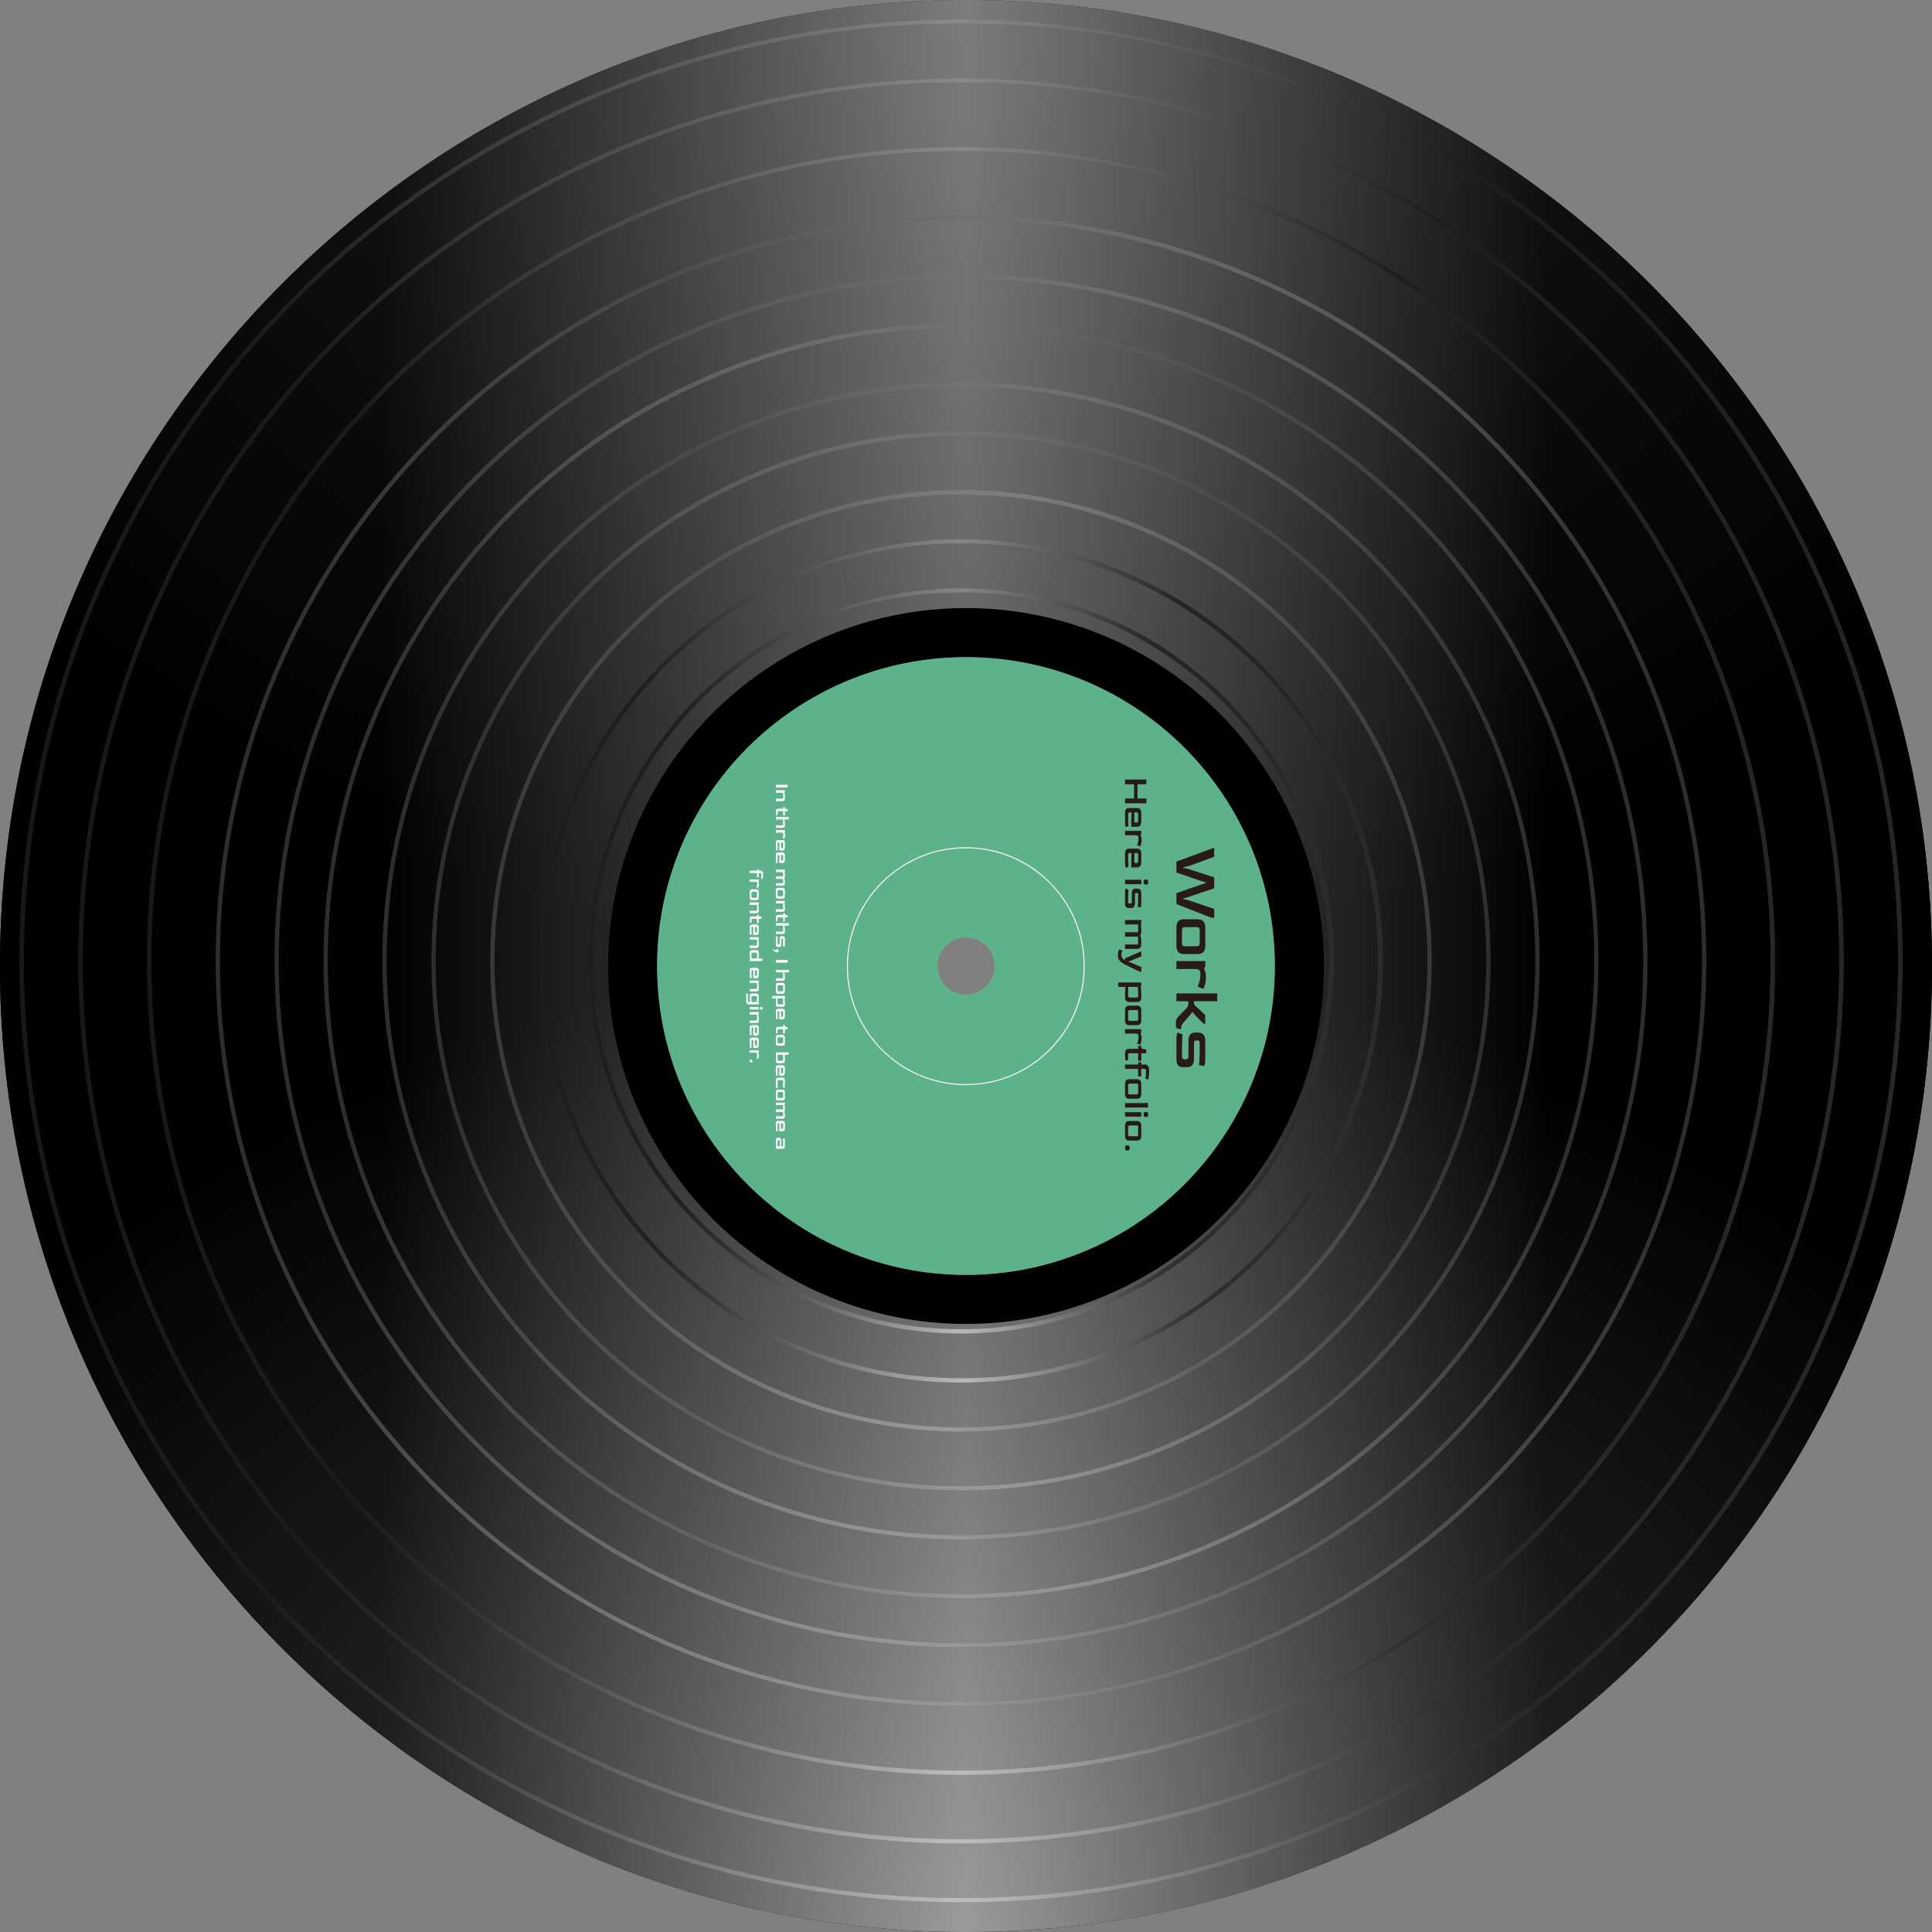 <svg width="148" height="148" viewBox="0 0 148 148" fill="none" xmlns="http://www.w3.org/2000/svg">
<rect x="0" y="0" width="148" height="148" fill="#808080" stroke="none"/>
<g style="mix-blend-mode:plus-darker">
<path fill-rule="evenodd" clip-rule="evenodd" d="M-1.37091e-06 74C-1.37091e-06 114.869 33.131 148 74 148C114.869 148 148 114.869 148 74C148 33.131 114.869 0 74 0C33.131 0 -1.37091e-06 33.131 -1.37091e-06 74ZM70.619 74C70.619 75.867 72.133 77.381 74 77.381C75.867 77.381 77.381 75.867 77.381 74C77.381 72.133 75.867 70.619 74 70.619C72.133 70.619 70.619 72.133 70.619 74Z" fill="black"/>
<path fill-rule="evenodd" clip-rule="evenodd" d="M-1.37091e-06 74C-1.37091e-06 114.869 33.131 148 74 148C114.869 148 148 114.869 148 74C148 33.131 114.869 0 74 0C33.131 0 -1.37091e-06 33.131 -1.37091e-06 74ZM70.619 74C70.619 75.867 72.133 77.381 74 77.381C75.867 77.381 77.381 75.867 77.381 74C77.381 72.133 75.867 70.619 74 70.619C72.133 70.619 70.619 72.133 70.619 74Z" fill="url(#paint0_diamond_229_1383)" fill-opacity="0.5"/>
<path fill-rule="evenodd" clip-rule="evenodd" d="M-1.37091e-06 74C-1.37091e-06 114.869 33.131 148 74 148C114.869 148 148 114.869 148 74C148 33.131 114.869 0 74 0C33.131 0 -1.37091e-06 33.131 -1.37091e-06 74ZM70.619 74C70.619 75.867 72.133 77.381 74 77.381C75.867 77.381 77.381 75.867 77.381 74C77.381 72.133 75.867 70.619 74 70.619C72.133 70.619 70.619 72.133 70.619 74Z" fill="url(#paint1_diamond_229_1383)" fill-opacity="0.5"/>
<path fill-rule="evenodd" clip-rule="evenodd" d="M-1.37091e-06 74C-1.37091e-06 114.869 33.131 148 74 148C114.869 148 148 114.869 148 74C148 33.131 114.869 0 74 0C33.131 0 -1.37091e-06 33.131 -1.37091e-06 74ZM70.619 74C70.619 75.867 72.133 77.381 74 77.381C75.867 77.381 77.381 75.867 77.381 74C77.381 72.133 75.867 70.619 74 70.619C72.133 70.619 70.619 72.133 70.619 74Z" fill="url(#paint2_linear_229_1383)" fill-opacity="0.37"/>
</g>
<circle cx="73.615" cy="73.606" r="71.957" transform="rotate(90 73.615 73.606)" stroke="url(#paint3_diamond_229_1383)" stroke-opacity="0.5" stroke-width="0.329"/>
<circle cx="73.615" cy="73.606" r="71.957" transform="rotate(90 73.615 73.606)" stroke="url(#paint4_diamond_229_1383)" stroke-opacity="0.5" stroke-width="0.329"/>
<circle cx="73.615" cy="73.606" r="71.957" transform="rotate(90 73.615 73.606)" stroke="url(#paint5_linear_229_1383)" stroke-opacity="0.37" stroke-width="0.329"/>
<circle cx="73.615" cy="73.606" r="67.45" transform="rotate(90 73.615 73.606)" stroke="url(#paint6_diamond_229_1383)" stroke-opacity="0.5" stroke-width="0.329"/>
<circle cx="73.615" cy="73.606" r="67.45" transform="rotate(90 73.615 73.606)" stroke="url(#paint7_diamond_229_1383)" stroke-opacity="0.5" stroke-width="0.329"/>
<circle cx="73.615" cy="73.606" r="67.45" transform="rotate(90 73.615 73.606)" stroke="url(#paint8_linear_229_1383)" stroke-opacity="0.37" stroke-width="0.329"/>
<path d="M73.615 135.797C39.268 135.797 11.424 107.953 11.424 73.606C11.424 39.259 39.268 11.415 73.615 11.415C107.962 11.415 135.806 39.259 135.806 73.606C135.806 107.953 107.962 135.797 73.615 135.797Z" stroke="url(#paint9_diamond_229_1383)" stroke-opacity="0.5" stroke-width="0.329"/>
<path d="M73.615 135.797C39.268 135.797 11.424 107.953 11.424 73.606C11.424 39.259 39.268 11.415 73.615 11.415C107.962 11.415 135.806 39.259 135.806 73.606C135.806 107.953 107.962 135.797 73.615 135.797Z" stroke="url(#paint10_diamond_229_1383)" stroke-opacity="0.5" stroke-width="0.329"/>
<path d="M73.615 135.797C39.268 135.797 11.424 107.953 11.424 73.606C11.424 39.259 39.268 11.415 73.615 11.415C107.962 11.415 135.806 39.259 135.806 73.606C135.806 107.953 107.962 135.797 73.615 135.797Z" stroke="url(#paint11_linear_229_1383)" stroke-opacity="0.37" stroke-width="0.329"/>
<circle cx="73.615" cy="73.606" r="56.932" transform="rotate(90 73.615 73.606)" stroke="url(#paint12_diamond_229_1383)" stroke-opacity="0.5" stroke-width="0.329"/>
<circle cx="73.615" cy="73.606" r="56.932" transform="rotate(90 73.615 73.606)" stroke="url(#paint13_diamond_229_1383)" stroke-opacity="0.5" stroke-width="0.329"/>
<circle cx="73.615" cy="73.606" r="56.932" transform="rotate(90 73.615 73.606)" stroke="url(#paint14_linear_229_1383)" stroke-opacity="0.37" stroke-width="0.329"/>
<circle cx="73.615" cy="73.606" r="52.425" transform="rotate(90 73.615 73.606)" stroke="url(#paint15_diamond_229_1383)" stroke-opacity="0.5" stroke-width="0.329"/>
<circle cx="73.615" cy="73.606" r="52.425" transform="rotate(90 73.615 73.606)" stroke="url(#paint16_diamond_229_1383)" stroke-opacity="0.5" stroke-width="0.329"/>
<circle cx="73.615" cy="73.606" r="52.425" transform="rotate(90 73.615 73.606)" stroke="url(#paint17_linear_229_1383)" stroke-opacity="0.37" stroke-width="0.329"/>
<circle cx="73.615" cy="73.606" r="48.668" transform="rotate(90 73.615 73.606)" stroke="url(#paint18_diamond_229_1383)" stroke-opacity="0.5" stroke-width="0.329"/>
<circle cx="73.615" cy="73.606" r="48.668" transform="rotate(90 73.615 73.606)" stroke="url(#paint19_diamond_229_1383)" stroke-opacity="0.5" stroke-width="0.329"/>
<circle cx="73.615" cy="73.606" r="48.668" transform="rotate(90 73.615 73.606)" stroke="url(#paint20_linear_229_1383)" stroke-opacity="0.37" stroke-width="0.329"/>
<circle cx="73.615" cy="73.606" r="44.16" transform="rotate(90 73.615 73.606)" stroke="url(#paint21_diamond_229_1383)" stroke-opacity="0.5" stroke-width="0.329"/>
<circle cx="73.615" cy="73.606" r="44.16" transform="rotate(90 73.615 73.606)" stroke="url(#paint22_diamond_229_1383)" stroke-opacity="0.5" stroke-width="0.329"/>
<circle cx="73.615" cy="73.606" r="44.16" transform="rotate(90 73.615 73.606)" stroke="url(#paint23_linear_229_1383)" stroke-opacity="0.37" stroke-width="0.329"/>
<path d="M73.615 114.01C51.301 114.01 33.211 95.92 33.211 73.606C33.211 51.291 51.301 33.201 73.615 33.201C95.93 33.201 114.02 51.291 114.02 73.606C114.02 95.92 95.93 114.01 73.615 114.01Z" stroke="url(#paint24_diamond_229_1383)" stroke-opacity="0.5" stroke-width="0.329"/>
<path d="M73.615 114.01C51.301 114.01 33.211 95.92 33.211 73.606C33.211 51.291 51.301 33.201 73.615 33.201C95.93 33.201 114.02 51.291 114.02 73.606C114.02 95.92 95.93 114.01 73.615 114.01Z" stroke="url(#paint25_diamond_229_1383)" stroke-opacity="0.5" stroke-width="0.329"/>
<path d="M73.615 114.01C51.301 114.01 33.211 95.92 33.211 73.606C33.211 51.291 51.301 33.201 73.615 33.201C95.93 33.201 114.02 51.291 114.02 73.606C114.02 95.92 95.93 114.01 73.615 114.01Z" stroke="url(#paint26_linear_229_1383)" stroke-opacity="0.37" stroke-width="0.329"/>
<circle cx="73.615" cy="73.606" r="35.897" transform="rotate(90 73.615 73.606)" stroke="url(#paint27_diamond_229_1383)" stroke-opacity="0.5" stroke-width="0.329"/>
<circle cx="73.615" cy="73.606" r="35.897" transform="rotate(90 73.615 73.606)" stroke="url(#paint28_diamond_229_1383)" stroke-opacity="0.5" stroke-width="0.329"/>
<circle cx="73.615" cy="73.606" r="35.897" transform="rotate(90 73.615 73.606)" stroke="url(#paint29_linear_229_1383)" stroke-opacity="0.37" stroke-width="0.329"/>
<path d="M73.615 105.746C55.864 105.746 41.475 91.356 41.475 73.606C41.475 55.855 55.864 41.466 73.615 41.466C91.366 41.466 105.755 55.855 105.755 73.606C105.755 91.356 91.366 105.746 73.615 105.746Z" stroke="url(#paint30_diamond_229_1383)" stroke-opacity="0.5" stroke-width="0.329"/>
<path d="M73.615 105.746C55.864 105.746 41.475 91.356 41.475 73.606C41.475 55.855 55.864 41.466 73.615 41.466C91.366 41.466 105.755 55.855 105.755 73.606C105.755 91.356 91.366 105.746 73.615 105.746Z" stroke="url(#paint31_diamond_229_1383)" stroke-opacity="0.5" stroke-width="0.329"/>
<path d="M73.615 105.746C55.864 105.746 41.475 91.356 41.475 73.606C41.475 55.855 55.864 41.466 73.615 41.466C91.366 41.466 105.755 55.855 105.755 73.606C105.755 91.356 91.366 105.746 73.615 105.746Z" stroke="url(#paint32_linear_229_1383)" stroke-opacity="0.37" stroke-width="0.329"/>
<path d="M73.615 101.99C57.939 101.99 45.231 89.282 45.231 73.606C45.231 57.93 57.939 45.222 73.615 45.222C89.291 45.222 101.999 57.93 101.999 73.606C101.999 89.282 89.291 101.99 73.615 101.99Z" stroke="url(#paint33_diamond_229_1383)" stroke-opacity="0.5" stroke-width="0.329"/>
<path d="M73.615 101.99C57.939 101.99 45.231 89.282 45.231 73.606C45.231 57.93 57.939 45.222 73.615 45.222C89.291 45.222 101.999 57.93 101.999 73.606C101.999 89.282 89.291 101.99 73.615 101.99Z" stroke="url(#paint34_diamond_229_1383)" stroke-opacity="0.5" stroke-width="0.329"/>
<path d="M73.615 101.99C57.939 101.99 45.231 89.282 45.231 73.606C45.231 57.93 57.939 45.222 73.615 45.222C89.291 45.222 101.999 57.93 101.999 73.606C101.999 89.282 89.291 101.99 73.615 101.99Z" stroke="url(#paint35_linear_229_1383)" stroke-opacity="0.37" stroke-width="0.329"/>
<path fill-rule="evenodd" clip-rule="evenodd" d="M50.335 74C50.335 87.07 60.93 97.665 74 97.665C87.07 97.665 97.665 87.07 97.665 74C97.665 60.93 87.07 50.335 74 50.335C60.93 50.335 50.335 60.93 50.335 74ZM71.804 74C71.804 75.213 72.787 76.196 74 76.196C75.213 76.196 76.196 75.213 76.196 74C76.196 72.787 75.213 71.804 74 71.804C72.787 71.804 71.804 72.787 71.804 74Z" fill="#A5A5A5"/>
<circle cx="74" cy="74" r="25.532" transform="rotate(90 74 74)" stroke="black" stroke-width="3.779"/>
<path fill-rule="evenodd" clip-rule="evenodd" d="M50.332 74.002C50.332 87.072 60.928 97.667 73.997 97.667C87.067 97.667 97.662 87.072 97.662 74.002C97.662 60.933 87.067 50.337 73.997 50.337C60.928 50.337 50.332 60.933 50.332 74.002ZM71.802 74.002C71.802 75.215 72.785 76.198 73.997 76.198C75.21 76.198 76.193 75.215 76.193 74.002C76.193 72.79 75.21 71.807 73.997 71.807C72.785 71.807 71.802 72.79 71.802 74.002Z" fill="#5CB28A"/>
<circle cx="73.985" cy="74.014" r="9.072" transform="rotate(90 73.985 74.014)" stroke="white" stroke-width="0.077"/>
<path d="M86.183 59.716H87.815V60.082H87.138V61.17H87.815V61.536H86.183V61.17H86.871V60.082H86.183V59.716ZM86.183 62.264C86.183 62.172 86.195 62.1 86.219 62.051C86.243 62.001 86.274 61.965 86.311 61.942C86.348 61.922 86.387 61.909 86.427 61.904C86.468 61.9 86.505 61.898 86.538 61.898H87.071C87.099 61.898 87.132 61.9 87.171 61.904C87.212 61.909 87.252 61.922 87.291 61.942C87.329 61.965 87.362 62.001 87.388 62.051C87.414 62.102 87.427 62.174 87.427 62.264V62.861C87.427 62.983 87.415 63.078 87.391 63.147C87.368 63.217 87.331 63.266 87.279 63.294C87.228 63.323 87.158 63.338 87.071 63.338H86.661V62.852C86.661 62.686 86.664 62.55 86.672 62.445C86.679 62.341 86.684 62.272 86.686 62.236H86.533C86.459 62.235 86.422 62.279 86.422 62.37V62.511C86.422 62.611 86.423 62.708 86.425 62.803C86.428 62.899 86.432 62.987 86.436 63.066C86.441 63.146 86.446 63.21 86.45 63.258L86.269 63.369C86.212 63.369 86.183 63.187 86.183 62.822V62.264ZM86.899 62.236V63H87.077C87.114 63 87.14 62.995 87.155 62.986C87.169 62.978 87.179 62.954 87.182 62.914C87.186 62.873 87.188 62.803 87.188 62.706V62.37C87.188 62.281 87.151 62.236 87.077 62.236H86.899ZM86.183 63.647H87.427V63.874L87.371 63.98C87.397 64.028 87.417 64.079 87.432 64.135C87.447 64.19 87.454 64.261 87.454 64.346C87.454 64.481 87.439 64.59 87.41 64.673C87.38 64.758 87.358 64.815 87.343 64.843L87.102 64.745C87.113 64.723 87.127 64.686 87.144 64.634C87.162 64.585 87.179 64.525 87.193 64.457C87.208 64.388 87.216 64.313 87.216 64.232V64.201C87.216 64.113 87.198 64.054 87.163 64.027C87.128 64.001 87.07 63.987 86.988 63.985H86.183V63.647ZM86.183 65.375C86.183 65.283 86.195 65.212 86.219 65.162C86.243 65.112 86.274 65.076 86.311 65.053C86.348 65.033 86.387 65.02 86.427 65.014C86.468 65.011 86.505 65.009 86.538 65.009H87.071C87.099 65.009 87.132 65.011 87.171 65.014C87.212 65.02 87.252 65.033 87.291 65.053C87.329 65.076 87.362 65.112 87.388 65.162C87.414 65.213 87.427 65.285 87.427 65.375V65.972C87.427 66.094 87.415 66.189 87.391 66.258C87.368 66.328 87.331 66.377 87.279 66.405C87.228 66.434 87.158 66.449 87.071 66.449H86.661V65.964C86.661 65.797 86.664 65.661 86.672 65.556C86.679 65.452 86.684 65.383 86.686 65.347H86.533C86.459 65.346 86.422 65.39 86.422 65.481V65.622C86.422 65.722 86.423 65.819 86.425 65.914C86.428 66.01 86.432 66.098 86.436 66.177C86.441 66.257 86.446 66.321 86.45 66.369L86.269 66.48C86.212 66.48 86.183 66.297 86.183 65.933V65.375ZM86.899 65.347V66.111H87.077C87.114 66.111 87.14 66.106 87.155 66.097C87.169 66.089 87.179 66.065 87.182 66.025C87.186 65.984 87.188 65.915 87.188 65.817V65.481C87.188 65.392 87.151 65.347 87.077 65.347H86.899ZM87.601 67.564C87.601 67.496 87.615 67.446 87.643 67.415C87.671 67.383 87.717 67.367 87.782 67.367C87.848 67.367 87.895 67.382 87.921 67.412C87.948 67.443 87.962 67.494 87.962 67.564C87.962 67.635 87.948 67.686 87.921 67.717C87.895 67.748 87.848 67.764 87.782 67.764C87.719 67.764 87.673 67.748 87.643 67.717C87.615 67.686 87.601 67.635 87.601 67.564ZM86.183 67.395H87.427V67.734H86.183V67.395ZM86.183 68.41C86.183 68.286 86.19 68.198 86.203 68.146C86.216 68.094 86.229 68.069 86.242 68.069L86.45 68.152C86.444 68.205 86.438 68.303 86.43 68.446C86.425 68.59 86.422 68.768 86.422 68.979V69.118C86.422 69.164 86.434 69.192 86.458 69.204C86.484 69.216 86.518 69.223 86.561 69.223C86.603 69.223 86.638 69.216 86.663 69.201C86.689 69.188 86.702 69.16 86.702 69.118V68.435C86.702 68.305 86.726 68.212 86.774 68.154C86.824 68.097 86.898 68.069 86.996 68.069H87.107C87.133 68.069 87.164 68.071 87.199 68.077C87.234 68.082 87.269 68.096 87.304 68.118C87.34 68.141 87.368 68.177 87.391 68.227C87.415 68.277 87.427 68.346 87.427 68.435V69.201C87.427 69.312 87.42 69.39 87.407 69.437C87.394 69.483 87.381 69.506 87.368 69.506L87.16 69.478C87.166 69.425 87.171 69.326 87.177 69.181C87.184 69.037 87.188 68.86 87.188 68.651V68.513C87.188 68.466 87.175 68.437 87.149 68.424C87.125 68.413 87.096 68.407 87.063 68.407C87.028 68.407 86.998 68.413 86.974 68.424C86.952 68.437 86.941 68.466 86.941 68.513V69.195C86.941 69.321 86.915 69.413 86.863 69.473C86.811 69.532 86.746 69.561 86.666 69.561H86.502C86.469 69.561 86.434 69.559 86.397 69.553C86.36 69.549 86.325 69.537 86.292 69.514C86.26 69.492 86.234 69.456 86.214 69.406C86.194 69.356 86.183 69.286 86.183 69.195V68.41ZM86.183 70.476H87.427V70.703L87.393 70.772C87.403 70.826 87.41 70.892 87.415 70.97C87.423 71.047 87.427 71.14 87.427 71.247V71.386C87.427 71.439 87.419 71.491 87.404 71.541C87.391 71.591 87.372 71.628 87.346 71.652C87.37 71.7 87.389 71.767 87.404 71.852C87.419 71.937 87.427 72.048 87.427 72.185V72.324C87.427 72.416 87.414 72.487 87.388 72.537C87.362 72.587 87.329 72.623 87.291 72.643C87.252 72.665 87.212 72.678 87.171 72.682C87.132 72.687 87.099 72.69 87.071 72.69H86.183V72.352H87.077C87.151 72.352 87.188 72.307 87.188 72.218V71.83C87.188 71.8 87.184 71.78 87.177 71.769C87.169 71.758 87.153 71.752 87.127 71.752H86.183V71.414H87.077C87.151 71.414 87.188 71.369 87.188 71.28V70.897C87.188 70.862 87.184 70.839 87.177 70.828C87.171 70.819 87.155 70.814 87.127 70.814H86.183V70.476ZM85.639 73.126C85.639 73.037 85.65 72.956 85.67 72.882C85.69 72.808 85.709 72.758 85.725 72.732L85.975 72.815C85.962 72.847 85.948 72.891 85.931 72.948C85.912 73.008 85.903 73.074 85.903 73.148V73.179C85.903 73.264 85.929 73.339 85.981 73.403C86.031 73.47 86.098 73.521 86.183 73.556V73.417L87.427 72.874V73.262L86.661 73.581L86.461 73.653V73.681L86.661 73.753L87.427 74.078V74.455L87.257 74.411C87.185 74.376 87.102 74.335 87.007 74.289C86.915 74.244 86.819 74.198 86.719 74.15C86.619 74.102 86.523 74.055 86.43 74.008C86.338 73.964 86.255 73.924 86.183 73.889C86.072 73.835 85.976 73.776 85.895 73.712C85.813 73.649 85.75 73.576 85.706 73.492C85.662 73.411 85.639 73.314 85.639 73.201V73.126ZM85.667 75.259H87.427V75.486L87.391 75.556C87.4 75.639 87.408 75.738 87.415 75.853C87.423 75.969 87.427 76.101 87.427 76.249V76.391C87.427 76.483 87.415 76.555 87.391 76.605C87.366 76.654 87.336 76.69 87.299 76.71C87.262 76.732 87.223 76.745 87.182 76.749C87.142 76.754 87.105 76.757 87.071 76.757H86.538C86.511 76.757 86.477 76.754 86.436 76.749C86.397 76.745 86.358 76.732 86.319 76.71C86.281 76.69 86.248 76.654 86.222 76.605C86.196 76.555 86.183 76.483 86.183 76.391V76.249C86.183 76.109 86.187 75.984 86.194 75.875C86.202 75.766 86.209 75.673 86.217 75.597H85.667V75.259ZM86.422 75.683V76.285C86.422 76.321 86.431 76.351 86.45 76.377C86.468 76.405 86.496 76.419 86.533 76.419H87.077C87.118 76.421 87.146 76.41 87.163 76.388C87.18 76.368 87.188 76.334 87.188 76.285V76.147C87.188 76.028 87.185 75.923 87.18 75.83C87.176 75.74 87.171 75.662 87.166 75.597H86.508C86.467 75.597 86.442 75.601 86.433 75.608C86.426 75.618 86.422 75.643 86.422 75.683ZM86.183 77.402C86.183 77.278 86.208 77.186 86.258 77.125C86.308 77.065 86.39 77.036 86.502 77.036H87.071C87.099 77.036 87.132 77.038 87.171 77.041C87.212 77.047 87.252 77.06 87.291 77.08C87.329 77.102 87.362 77.138 87.388 77.188C87.414 77.24 87.427 77.311 87.427 77.402V78.168C87.427 78.26 87.414 78.332 87.388 78.382C87.362 78.432 87.329 78.467 87.291 78.487C87.252 78.509 87.212 78.522 87.171 78.526C87.132 78.531 87.099 78.534 87.071 78.534H86.538C86.505 78.534 86.468 78.531 86.427 78.526C86.387 78.522 86.348 78.509 86.311 78.487C86.274 78.465 86.243 78.429 86.219 78.379C86.195 78.329 86.183 78.259 86.183 78.168V77.402ZM86.422 77.507V78.062C86.422 78.153 86.459 78.198 86.533 78.198H87.077C87.151 78.198 87.188 78.153 87.188 78.062V77.507C87.188 77.419 87.151 77.374 87.077 77.374H86.533C86.459 77.374 86.422 77.419 86.422 77.507ZM86.183 78.839H87.427V79.066L87.371 79.172C87.397 79.22 87.417 79.272 87.432 79.327C87.447 79.382 87.454 79.453 87.454 79.538C87.454 79.673 87.439 79.782 87.41 79.865C87.38 79.95 87.358 80.007 87.343 80.035L87.102 79.938C87.113 79.915 87.127 79.878 87.144 79.826C87.162 79.776 87.179 79.717 87.193 79.649C87.208 79.58 87.216 79.505 87.216 79.424V79.394C87.216 79.305 87.198 79.246 87.163 79.219C87.128 79.193 87.07 79.179 86.988 79.177H86.183V78.839ZM86.183 80.712C86.183 80.571 86.213 80.475 86.272 80.423C86.331 80.371 86.42 80.345 86.538 80.345H87.188V80.118H87.427V80.234C87.427 80.269 87.432 80.294 87.443 80.309C87.454 80.326 87.477 80.338 87.51 80.345L87.807 80.401V80.684H87.427V81.261H87.188V80.684H86.536C86.49 80.684 86.459 80.695 86.444 80.717C86.429 80.739 86.422 80.773 86.422 80.817V81.208L86.211 81.236C86.206 81.197 86.199 81.138 86.192 81.058C86.186 80.979 86.183 80.892 86.183 80.798V80.712ZM86.183 81.544H87.188V81.373H87.424V81.544H87.671C87.734 81.544 87.792 81.557 87.846 81.581C87.899 81.606 87.943 81.648 87.976 81.706C88.009 81.765 88.026 81.842 88.026 81.939V82.077C88.026 82.299 88.016 82.458 87.995 82.555C87.975 82.653 87.957 82.702 87.943 82.702L87.732 82.618C87.745 82.587 87.757 82.531 87.768 82.449C87.781 82.368 87.787 82.27 87.787 82.155V82.016C87.787 81.97 87.779 81.936 87.762 81.914C87.746 81.893 87.717 81.883 87.676 81.883H87.424V82.46H87.188V81.883H86.183V81.544ZM86.183 83.039C86.183 82.915 86.208 82.822 86.258 82.761C86.308 82.702 86.39 82.672 86.502 82.672H87.071C87.099 82.672 87.132 82.674 87.171 82.678C87.212 82.684 87.252 82.697 87.291 82.717C87.329 82.739 87.362 82.775 87.388 82.825C87.414 82.877 87.427 82.948 87.427 83.039V83.805C87.427 83.897 87.414 83.968 87.388 84.018C87.362 84.068 87.329 84.103 87.291 84.124C87.252 84.146 87.212 84.159 87.171 84.163C87.132 84.168 87.099 84.171 87.071 84.171H86.538C86.505 84.171 86.468 84.168 86.427 84.163C86.387 84.159 86.348 84.146 86.311 84.124C86.274 84.102 86.243 84.066 86.219 84.016C86.195 83.966 86.183 83.895 86.183 83.805V83.039ZM86.422 83.144V83.699C86.422 83.79 86.459 83.835 86.533 83.835H87.077C87.151 83.835 87.188 83.79 87.188 83.699V83.144C87.188 83.055 87.151 83.011 87.077 83.011H86.533C86.459 83.011 86.422 83.055 86.422 83.144ZM86.183 84.503H87.721L87.943 84.475V84.842H86.183V84.503ZM87.601 85.371C87.601 85.303 87.615 85.253 87.643 85.222C87.671 85.19 87.717 85.174 87.782 85.174C87.848 85.174 87.895 85.189 87.921 85.219C87.948 85.25 87.962 85.301 87.962 85.371C87.962 85.442 87.948 85.493 87.921 85.524C87.895 85.555 87.848 85.571 87.782 85.571C87.719 85.571 87.673 85.555 87.643 85.524C87.615 85.493 87.601 85.442 87.601 85.371ZM86.183 85.202H87.427V85.541H86.183V85.202ZM86.183 86.242C86.183 86.118 86.208 86.025 86.258 85.965C86.308 85.905 86.39 85.876 86.502 85.876H87.071C87.099 85.876 87.132 85.877 87.171 85.881C87.212 85.887 87.252 85.9 87.291 85.92C87.329 85.942 87.362 85.978 87.388 86.028C87.414 86.08 87.427 86.151 87.427 86.242V87.008C87.427 87.1 87.414 87.172 87.388 87.222C87.362 87.272 87.329 87.307 87.291 87.327C87.252 87.349 87.212 87.362 87.171 87.366C87.132 87.371 87.099 87.374 87.071 87.374H86.538C86.505 87.374 86.468 87.371 86.427 87.366C86.387 87.362 86.348 87.349 86.311 87.327C86.274 87.305 86.243 87.269 86.219 87.219C86.195 87.169 86.183 87.099 86.183 87.008V86.242ZM86.422 86.347V86.902C86.422 86.993 86.459 87.038 86.533 87.038H87.077C87.151 87.038 87.188 86.993 87.188 86.902V86.347C87.188 86.259 87.151 86.214 87.077 86.214H86.533C86.459 86.214 86.422 86.259 86.422 86.347ZM86.183 87.931C86.183 87.862 86.197 87.813 86.225 87.781C86.253 87.75 86.299 87.734 86.364 87.734C86.43 87.734 86.477 87.749 86.502 87.778C86.53 87.81 86.544 87.861 86.544 87.931C86.544 88.001 86.53 88.052 86.502 88.084C86.477 88.115 86.43 88.131 86.364 88.131C86.301 88.131 86.255 88.115 86.225 88.084C86.197 88.052 86.183 88.001 86.183 87.931Z" fill="#2A1919"/>
<path d="M90.119 66L93.014 64.939V65.63L91.12 66.326L90.642 66.439V66.488L90.977 66.552L93.014 67.209V68.047L90.977 68.733L90.642 68.822V68.871L91.12 68.985L93.014 69.631V70.322L92.719 70.272L90.119 69.256V68.417L92.058 67.746L92.373 67.648V67.598L92.058 67.505L90.119 66.839V66ZM90.119 71.073C90.119 70.853 90.163 70.688 90.252 70.58C90.341 70.474 90.485 70.422 90.686 70.422H91.697C91.747 70.422 91.806 70.425 91.875 70.432C91.947 70.441 92.018 70.465 92.087 70.501C92.156 70.54 92.214 70.604 92.26 70.693C92.306 70.785 92.329 70.912 92.329 71.073V72.434C92.329 72.599 92.306 72.726 92.26 72.814C92.214 72.903 92.156 72.966 92.087 73.002C92.018 73.041 91.947 73.064 91.875 73.071C91.806 73.081 91.747 73.086 91.697 73.086H90.75C90.691 73.086 90.625 73.081 90.553 73.071C90.48 73.064 90.411 73.041 90.346 73.002C90.28 72.962 90.225 72.898 90.183 72.809C90.14 72.721 90.119 72.596 90.119 72.434V71.073ZM90.543 71.26V72.247C90.543 72.408 90.609 72.489 90.74 72.489H91.707C91.839 72.489 91.904 72.408 91.904 72.247V71.26C91.904 71.103 91.839 71.024 91.707 71.024H90.74C90.609 71.024 90.543 71.103 90.543 71.26ZM90.119 73.627H92.329V74.031L92.23 74.219C92.276 74.304 92.312 74.396 92.339 74.495C92.365 74.594 92.378 74.719 92.378 74.87C92.378 75.11 92.352 75.304 92.299 75.452C92.247 75.603 92.207 75.704 92.181 75.753L91.752 75.58C91.771 75.541 91.796 75.475 91.826 75.383C91.859 75.294 91.888 75.189 91.914 75.067C91.941 74.945 91.954 74.812 91.954 74.668V74.613C91.954 74.455 91.923 74.352 91.86 74.302C91.798 74.257 91.694 74.232 91.549 74.228H90.119V73.627ZM90.069 78.461C90.069 78.323 90.086 78.205 90.119 78.106C90.151 78.011 90.222 77.909 90.331 77.8C90.341 77.79 90.367 77.764 90.41 77.721C90.453 77.678 90.5 77.631 90.553 77.578C90.605 77.529 90.653 77.483 90.696 77.44C90.739 77.397 90.767 77.369 90.78 77.356C90.862 77.274 90.926 77.195 90.972 77.119C91.018 77.047 91.041 76.957 91.041 76.848C91.041 76.776 91.035 76.733 91.022 76.72C91.008 76.707 90.964 76.7 90.888 76.7H90.119V76.098H93.242V76.7H91.466V76.858C91.466 76.917 91.489 76.97 91.534 77.016C91.564 77.045 91.623 77.101 91.712 77.183C91.801 77.266 91.901 77.358 92.013 77.46C92.125 77.565 92.228 77.66 92.324 77.746V78.471L92.171 78.392C92.092 78.317 92.008 78.234 91.919 78.145C91.834 78.057 91.75 77.969 91.668 77.884C91.589 77.802 91.518 77.726 91.456 77.657C91.396 77.588 91.357 77.535 91.337 77.499C91.285 77.598 91.224 77.687 91.155 77.766C91.089 77.844 91.013 77.93 90.928 78.022C90.846 78.114 90.752 78.224 90.647 78.353C90.554 78.468 90.5 78.575 90.484 78.673C90.471 78.772 90.464 78.831 90.464 78.851L90.119 78.762C90.109 78.729 90.099 78.685 90.089 78.629C90.076 78.573 90.069 78.517 90.069 78.461ZM90.119 79.705C90.119 79.485 90.13 79.329 90.153 79.237C90.176 79.144 90.199 79.098 90.222 79.098L90.592 79.246C90.582 79.342 90.571 79.516 90.558 79.769C90.548 80.026 90.543 80.342 90.543 80.716V80.963C90.543 81.045 90.564 81.096 90.607 81.116C90.653 81.139 90.714 81.151 90.79 81.151C90.865 81.151 90.926 81.138 90.972 81.111C91.018 81.088 91.041 81.039 91.041 80.963V79.75C91.041 79.519 91.084 79.353 91.169 79.251C91.258 79.149 91.39 79.098 91.564 79.098H91.761C91.808 79.098 91.862 79.103 91.924 79.113C91.987 79.123 92.049 79.148 92.112 79.187C92.174 79.227 92.225 79.291 92.265 79.38C92.307 79.468 92.329 79.592 92.329 79.75V81.111C92.329 81.308 92.317 81.448 92.294 81.531C92.271 81.613 92.248 81.654 92.225 81.654L91.855 81.605C91.865 81.509 91.875 81.333 91.885 81.077C91.898 80.82 91.904 80.506 91.904 80.134V79.888C91.904 79.805 91.882 79.753 91.835 79.73C91.793 79.71 91.742 79.7 91.683 79.7C91.62 79.7 91.567 79.71 91.525 79.73C91.485 79.753 91.466 79.805 91.466 79.888V81.101C91.466 81.325 91.419 81.489 91.327 81.595C91.235 81.7 91.118 81.752 90.977 81.752H90.686C90.627 81.752 90.564 81.748 90.499 81.738C90.433 81.731 90.37 81.708 90.311 81.669C90.255 81.629 90.209 81.565 90.173 81.476C90.137 81.388 90.119 81.263 90.119 81.101V79.705Z" fill="#2A1919"/>
<path d="M59.433 60.118H60.34V60.322H59.433V60.118ZM59.433 60.538H60.124V60.664L60.093 60.726C60.101 60.769 60.109 60.821 60.115 60.882C60.121 60.942 60.124 61.011 60.124 61.09V61.167C60.124 61.218 60.117 61.258 60.102 61.285C60.088 61.313 60.07 61.333 60.048 61.344C60.027 61.356 60.005 61.364 59.982 61.366C59.961 61.369 59.942 61.37 59.927 61.37H59.433V61.182H59.93C59.971 61.182 59.991 61.157 59.991 61.108V60.772C59.991 60.752 59.989 60.74 59.985 60.733C59.982 60.728 59.973 60.726 59.958 60.726H59.433V60.538ZM59.433 62.155C59.433 62.077 59.45 62.023 59.483 61.995C59.516 61.966 59.565 61.951 59.631 61.951H59.991V61.825H60.124V61.89C60.124 61.909 60.127 61.923 60.133 61.931C60.139 61.941 60.152 61.947 60.17 61.951L60.335 61.982V62.139H60.124V62.46H59.991V62.139H59.629C59.603 62.139 59.587 62.146 59.578 62.158C59.57 62.17 59.566 62.189 59.566 62.214V62.431L59.449 62.446C59.446 62.425 59.442 62.392 59.438 62.348C59.435 62.303 59.433 62.255 59.433 62.203V62.155ZM59.433 62.584H60.432V62.772H60.093C60.101 62.815 60.109 62.867 60.115 62.928C60.121 62.988 60.124 63.057 60.124 63.136V63.213C60.124 63.264 60.117 63.304 60.102 63.331C60.088 63.359 60.07 63.379 60.048 63.39C60.027 63.402 60.005 63.41 59.982 63.412C59.961 63.415 59.942 63.416 59.927 63.416H59.433V63.228H59.93C59.971 63.228 59.991 63.203 59.991 63.154V62.818C59.991 62.798 59.989 62.786 59.985 62.779C59.982 62.774 59.973 62.772 59.958 62.772H59.433V62.584ZM59.433 63.594H60.124V63.72L60.093 63.779C60.108 63.806 60.119 63.834 60.127 63.865C60.135 63.896 60.139 63.935 60.139 63.982C60.139 64.058 60.131 64.118 60.115 64.164C60.098 64.212 60.086 64.243 60.078 64.258L59.944 64.204C59.95 64.192 59.958 64.172 59.967 64.143C59.977 64.115 59.986 64.082 59.995 64.044C60.003 64.006 60.007 63.965 60.007 63.919V63.902C60.007 63.853 59.997 63.821 59.978 63.805C59.958 63.791 59.926 63.783 59.88 63.782H59.433V63.594ZM59.433 64.554C59.433 64.503 59.44 64.463 59.453 64.436C59.467 64.408 59.484 64.388 59.504 64.376C59.525 64.364 59.546 64.357 59.569 64.354C59.592 64.352 59.612 64.351 59.631 64.351H59.927C59.942 64.351 59.961 64.352 59.982 64.354C60.005 64.357 60.027 64.364 60.048 64.376C60.07 64.388 60.088 64.408 60.102 64.436C60.117 64.464 60.124 64.504 60.124 64.554V64.886C60.124 64.954 60.117 65.007 60.104 65.045C60.092 65.084 60.071 65.111 60.042 65.126C60.014 65.143 59.975 65.151 59.927 65.151H59.699V64.881C59.699 64.789 59.701 64.713 59.705 64.655C59.709 64.597 59.711 64.558 59.712 64.539H59.628C59.587 64.538 59.566 64.563 59.566 64.613V64.692C59.566 64.747 59.566 64.801 59.568 64.853C59.569 64.907 59.572 64.956 59.574 65C59.577 65.044 59.579 65.08 59.581 65.106L59.481 65.168C59.449 65.168 59.433 65.067 59.433 64.864V64.554ZM59.831 64.539V64.963H59.93C59.95 64.963 59.965 64.96 59.973 64.955C59.981 64.951 59.986 64.938 59.988 64.915C59.99 64.892 59.991 64.854 59.991 64.799V64.613C59.991 64.564 59.971 64.539 59.93 64.539H59.831ZM59.433 65.51C59.433 65.459 59.44 65.419 59.453 65.392C59.467 65.364 59.484 65.344 59.504 65.332C59.525 65.32 59.546 65.313 59.569 65.31C59.592 65.308 59.612 65.307 59.631 65.307H59.927C59.942 65.307 59.961 65.308 59.982 65.31C60.005 65.313 60.027 65.32 60.048 65.332C60.07 65.344 60.088 65.364 60.102 65.392C60.117 65.42 60.124 65.46 60.124 65.51V65.842C60.124 65.91 60.117 65.963 60.104 66.001C60.092 66.04 60.071 66.067 60.042 66.082C60.014 66.099 59.975 66.107 59.927 66.107H59.699V65.837C59.699 65.745 59.701 65.669 59.705 65.611C59.709 65.553 59.711 65.514 59.712 65.495H59.628C59.587 65.494 59.566 65.519 59.566 65.569V65.648C59.566 65.703 59.566 65.757 59.568 65.809C59.569 65.863 59.572 65.912 59.574 65.956C59.577 66 59.579 66.036 59.581 66.062L59.481 66.124C59.449 66.124 59.433 66.023 59.433 65.82V65.51ZM59.831 65.495V65.919H59.93C59.95 65.919 59.965 65.916 59.973 65.911C59.981 65.907 59.986 65.894 59.988 65.871C59.99 65.849 59.991 65.81 59.991 65.755V65.569C59.991 65.52 59.971 65.495 59.93 65.495H59.831ZM59.433 66.617H60.124V66.743L60.105 66.782C60.111 66.812 60.115 66.848 60.118 66.891C60.122 66.935 60.124 66.986 60.124 67.046V67.123C60.124 67.153 60.12 67.181 60.112 67.209C60.105 67.237 60.094 67.257 60.079 67.271C60.093 67.297 60.103 67.334 60.112 67.382C60.12 67.429 60.124 67.491 60.124 67.567V67.644C60.124 67.695 60.117 67.735 60.102 67.763C60.088 67.79 60.07 67.81 60.048 67.821C60.027 67.833 60.005 67.841 59.982 67.843C59.961 67.846 59.942 67.847 59.927 67.847H59.433V67.659H59.93C59.971 67.659 59.991 67.635 59.991 67.585V67.369C59.991 67.353 59.989 67.342 59.985 67.335C59.981 67.329 59.972 67.326 59.958 67.326H59.433V67.138H59.93C59.971 67.138 59.991 67.114 59.991 67.064V66.851C59.991 66.832 59.989 66.819 59.985 66.813C59.982 66.808 59.973 66.805 59.958 66.805H59.433V66.617ZM59.433 68.213C59.433 68.144 59.447 68.093 59.475 68.059C59.503 68.026 59.548 68.009 59.611 68.009H59.927C59.942 68.009 59.961 68.01 59.982 68.012C60.005 68.016 60.027 68.023 60.048 68.034C60.07 68.046 60.088 68.066 60.102 68.094C60.117 68.123 60.124 68.162 60.124 68.213V68.638C60.124 68.69 60.117 68.729 60.102 68.757C60.088 68.785 60.07 68.804 60.048 68.816C60.027 68.828 60.005 68.835 59.982 68.837C59.961 68.84 59.942 68.842 59.927 68.842H59.631C59.612 68.842 59.592 68.84 59.569 68.837C59.546 68.835 59.525 68.828 59.504 68.816C59.484 68.803 59.467 68.783 59.453 68.755C59.44 68.728 59.433 68.689 59.433 68.638V68.213ZM59.566 68.271V68.58C59.566 68.63 59.587 68.655 59.628 68.655H59.93C59.971 68.655 59.991 68.63 59.991 68.58V68.271C59.991 68.222 59.971 68.197 59.93 68.197H59.628C59.587 68.197 59.566 68.222 59.566 68.271ZM59.433 69.011H60.124V69.137L60.093 69.199C60.101 69.242 60.109 69.294 60.115 69.355C60.121 69.415 60.124 69.485 60.124 69.563V69.64C60.124 69.691 60.117 69.731 60.102 69.759C60.088 69.786 60.07 69.806 60.048 69.817C60.027 69.829 60.005 69.837 59.982 69.839C59.961 69.842 59.942 69.843 59.927 69.843H59.433V69.655H59.93C59.971 69.655 59.991 69.631 59.991 69.581V69.245C59.991 69.226 59.989 69.213 59.985 69.207C59.982 69.201 59.973 69.199 59.958 69.199H59.433V69.011ZM59.433 70.289C59.433 70.211 59.45 70.158 59.483 70.129C59.516 70.1 59.565 70.086 59.631 70.086H59.991V69.959H60.124V70.024C60.124 70.044 60.127 70.058 60.133 70.066C60.139 70.075 60.152 70.082 60.17 70.086L60.335 70.117V70.274H60.124V70.595H59.991V70.274H59.629C59.603 70.274 59.587 70.28 59.578 70.292C59.57 70.305 59.566 70.323 59.566 70.348V70.565L59.449 70.581C59.446 70.559 59.442 70.526 59.438 70.482C59.435 70.438 59.433 70.389 59.433 70.337V70.289ZM59.433 70.718H60.432V70.906H60.093C60.101 70.949 60.109 71.001 60.115 71.062C60.121 71.123 60.124 71.192 60.124 71.27V71.347C60.124 71.398 60.117 71.438 60.102 71.466C60.088 71.494 60.07 71.513 60.048 71.524C60.027 71.537 60.005 71.544 59.982 71.546C59.961 71.549 59.942 71.551 59.927 71.551H59.433V71.362H59.93C59.971 71.362 59.991 71.338 59.991 71.288V70.953C59.991 70.933 59.989 70.92 59.985 70.914C59.982 70.909 59.973 70.906 59.958 70.906H59.433V70.718ZM59.433 71.903C59.433 71.834 59.437 71.785 59.444 71.756C59.451 71.727 59.459 71.713 59.466 71.713L59.581 71.759C59.578 71.789 59.575 71.844 59.571 71.923C59.568 72.003 59.566 72.101 59.566 72.219V72.296C59.566 72.321 59.573 72.337 59.586 72.344C59.6 72.351 59.619 72.354 59.643 72.354C59.667 72.354 59.686 72.35 59.7 72.342C59.714 72.335 59.722 72.319 59.722 72.296V71.916C59.722 71.844 59.735 71.793 59.762 71.761C59.789 71.729 59.831 71.713 59.885 71.713H59.947C59.961 71.713 59.978 71.715 59.998 71.718C60.017 71.721 60.037 71.728 60.056 71.741C60.076 71.753 60.092 71.773 60.104 71.801C60.117 71.829 60.124 71.867 60.124 71.916V72.342C60.124 72.404 60.12 72.447 60.113 72.473C60.106 72.499 60.099 72.511 60.092 72.511L59.976 72.496C59.979 72.466 59.982 72.411 59.985 72.331C59.989 72.251 59.991 72.153 59.991 72.037V71.96C59.991 71.934 59.984 71.918 59.97 71.91C59.956 71.904 59.941 71.901 59.922 71.901C59.903 71.901 59.886 71.904 59.873 71.91C59.86 71.918 59.854 71.934 59.854 71.96V72.339C59.854 72.409 59.84 72.46 59.811 72.493C59.782 72.526 59.746 72.542 59.702 72.542H59.611C59.592 72.542 59.573 72.541 59.552 72.538C59.532 72.536 59.512 72.528 59.493 72.516C59.476 72.504 59.462 72.484 59.45 72.456C59.439 72.428 59.433 72.389 59.433 72.339V71.903ZM59.221 72.751C59.214 72.73 59.218 72.717 59.23 72.713C59.241 72.71 59.253 72.712 59.265 72.719C59.273 72.725 59.287 72.734 59.305 72.744C59.324 72.755 59.345 72.766 59.369 72.776C59.391 72.787 59.414 72.793 59.438 72.796C59.442 72.769 59.452 72.75 59.467 72.738C59.483 72.725 59.506 72.719 59.538 72.719C59.574 72.719 59.599 72.727 59.614 72.744C59.629 72.761 59.637 72.79 59.637 72.829C59.637 72.871 59.628 72.902 59.609 72.923C59.592 72.944 59.562 72.955 59.521 72.955C59.491 72.955 59.46 72.948 59.427 72.935C59.394 72.923 59.364 72.906 59.335 72.886C59.305 72.865 59.28 72.843 59.261 72.819C59.24 72.796 59.227 72.773 59.221 72.751ZM59.433 73.54H60.34V73.744H59.433V73.54ZM59.433 74.298H60.432V74.486H60.093C60.101 74.529 60.109 74.581 60.115 74.642C60.121 74.703 60.124 74.772 60.124 74.85V74.927C60.124 74.979 60.117 75.018 60.102 75.046C60.088 75.074 60.07 75.093 60.048 75.105C60.027 75.117 60.005 75.124 59.982 75.126C59.961 75.129 59.942 75.131 59.927 75.131H59.433V74.943H59.93C59.971 74.943 59.991 74.918 59.991 74.869V74.533C59.991 74.513 59.989 74.5 59.985 74.494C59.982 74.489 59.973 74.486 59.958 74.486H59.433V74.298ZM59.433 75.497C59.433 75.428 59.447 75.376 59.475 75.342C59.503 75.309 59.548 75.293 59.611 75.293H59.927C59.942 75.293 59.961 75.294 59.982 75.296C60.005 75.299 60.027 75.306 60.048 75.318C60.07 75.33 60.088 75.35 60.102 75.378C60.117 75.407 60.124 75.446 60.124 75.497V75.922C60.124 75.974 60.117 76.013 60.102 76.041C60.088 76.069 60.07 76.088 60.048 76.099C60.027 76.112 60.005 76.119 59.982 76.121C59.961 76.124 59.942 76.126 59.927 76.126H59.631C59.612 76.126 59.592 76.124 59.569 76.121C59.546 76.119 59.525 76.112 59.504 76.099C59.484 76.087 59.467 76.067 59.453 76.039C59.44 76.011 59.433 75.972 59.433 75.922V75.497ZM59.566 75.555V75.864C59.566 75.914 59.587 75.939 59.628 75.939H59.93C59.971 75.939 59.991 75.914 59.991 75.864V75.555C59.991 75.506 59.971 75.481 59.93 75.481H59.628C59.587 75.481 59.566 75.506 59.566 75.555ZM59.147 76.295H60.124V76.421L60.104 76.46C60.109 76.506 60.114 76.561 60.118 76.624C60.122 76.689 60.124 76.763 60.124 76.845V76.924C60.124 76.975 60.117 77.015 60.104 77.042C60.091 77.07 60.074 77.09 60.053 77.101C60.032 77.113 60.011 77.12 59.988 77.123C59.966 77.126 59.945 77.127 59.927 77.127H59.631C59.615 77.127 59.596 77.126 59.574 77.123C59.552 77.12 59.531 77.113 59.509 77.101C59.487 77.09 59.469 77.07 59.455 77.042C59.441 77.015 59.433 76.975 59.433 76.924V76.845C59.433 76.767 59.435 76.698 59.44 76.637C59.444 76.576 59.448 76.525 59.452 76.483H59.147V76.295ZM59.566 76.531V76.865C59.566 76.885 59.571 76.901 59.581 76.916C59.592 76.931 59.607 76.939 59.628 76.939H59.93C59.952 76.94 59.968 76.934 59.978 76.922C59.987 76.911 59.991 76.892 59.991 76.865V76.788C59.991 76.722 59.99 76.664 59.987 76.612C59.985 76.562 59.982 76.519 59.979 76.483H59.614C59.591 76.483 59.577 76.485 59.572 76.489C59.568 76.494 59.566 76.508 59.566 76.531ZM59.433 77.485C59.433 77.434 59.44 77.394 59.453 77.367C59.467 77.339 59.484 77.319 59.504 77.307C59.525 77.295 59.546 77.288 59.569 77.285C59.592 77.283 59.612 77.282 59.631 77.282H59.927C59.942 77.282 59.961 77.283 59.982 77.285C60.005 77.288 60.027 77.295 60.048 77.307C60.07 77.319 60.088 77.339 60.102 77.367C60.117 77.395 60.124 77.435 60.124 77.485V77.817C60.124 77.885 60.117 77.938 60.104 77.976C60.092 78.015 60.071 78.042 60.042 78.057C60.014 78.074 59.975 78.082 59.927 78.082H59.699V77.812C59.699 77.72 59.701 77.644 59.705 77.586C59.709 77.528 59.711 77.49 59.712 77.47H59.628C59.587 77.469 59.566 77.494 59.566 77.544V77.623C59.566 77.678 59.566 77.732 59.568 77.784C59.569 77.838 59.572 77.887 59.574 77.931C59.577 77.975 59.579 78.011 59.581 78.037L59.481 78.099C59.449 78.099 59.433 77.998 59.433 77.795V77.485ZM59.831 77.47V77.894H59.93C59.95 77.894 59.965 77.891 59.973 77.886C59.981 77.882 59.986 77.869 59.988 77.846C59.99 77.823 59.991 77.785 59.991 77.731V77.544C59.991 77.495 59.971 77.47 59.93 77.47H59.831ZM59.433 78.86C59.433 78.782 59.45 78.729 59.483 78.7C59.516 78.671 59.565 78.657 59.631 78.657H59.991V78.53H60.124V78.595C60.124 78.615 60.127 78.629 60.133 78.637C60.139 78.646 60.152 78.653 60.17 78.657L60.335 78.688V78.845H60.124V79.166H59.991V78.845H59.629C59.603 78.845 59.587 78.851 59.578 78.863C59.57 78.876 59.566 78.894 59.566 78.919V79.136L59.449 79.152C59.446 79.13 59.442 79.097 59.438 79.053C59.435 79.009 59.433 78.96 59.433 78.908V78.86ZM59.433 79.477C59.433 79.408 59.447 79.357 59.475 79.323C59.503 79.29 59.548 79.274 59.611 79.274H59.927C59.942 79.274 59.961 79.275 59.982 79.277C60.005 79.28 60.027 79.287 60.048 79.298C60.07 79.311 60.088 79.331 60.102 79.359C60.117 79.387 60.124 79.427 60.124 79.477V79.903C60.124 79.954 60.117 79.994 60.102 80.021C60.088 80.049 60.07 80.069 60.048 80.08C60.027 80.092 60.005 80.1 59.982 80.102C59.961 80.105 59.942 80.106 59.927 80.106H59.631C59.612 80.106 59.592 80.105 59.569 80.102C59.546 80.1 59.525 80.092 59.504 80.08C59.484 80.068 59.467 80.048 59.453 80.02C59.44 79.992 59.433 79.953 59.433 79.903V79.477ZM59.566 79.536V79.844C59.566 79.894 59.587 79.92 59.628 79.92H59.93C59.971 79.92 59.991 79.894 59.991 79.844V79.536C59.991 79.487 59.971 79.462 59.93 79.462H59.628C59.587 79.462 59.566 79.487 59.566 79.536ZM59.433 80.614H60.411V80.802H60.105C60.111 80.846 60.115 80.898 60.118 80.958C60.122 81.018 60.124 81.087 60.124 81.164V81.243C60.124 81.294 60.117 81.334 60.104 81.362C60.091 81.389 60.074 81.409 60.053 81.42C60.032 81.433 60.011 81.44 59.988 81.442C59.966 81.445 59.945 81.447 59.927 81.447H59.631C59.615 81.447 59.596 81.445 59.574 81.442C59.552 81.44 59.531 81.433 59.509 81.42C59.487 81.409 59.469 81.389 59.455 81.362C59.441 81.334 59.433 81.294 59.433 81.243V81.164C59.433 81.079 59.435 81.005 59.44 80.941C59.445 80.877 59.45 80.824 59.455 80.782L59.433 80.74V80.614ZM59.566 80.85V81.184C59.566 81.234 59.587 81.258 59.628 81.258H59.93C59.952 81.259 59.968 81.255 59.978 81.245C59.987 81.234 59.991 81.214 59.991 81.184V81.107C59.991 81.042 59.99 80.983 59.987 80.932C59.985 80.881 59.982 80.838 59.979 80.802H59.614C59.592 80.802 59.579 80.804 59.574 80.808C59.569 80.813 59.566 80.827 59.566 80.85ZM59.433 81.805C59.433 81.753 59.44 81.714 59.453 81.686C59.467 81.658 59.484 81.638 59.504 81.626C59.525 81.615 59.546 81.607 59.569 81.604C59.592 81.602 59.612 81.601 59.631 81.601H59.927C59.942 81.601 59.961 81.602 59.982 81.604C60.005 81.607 60.027 81.615 60.048 81.626C60.07 81.638 60.088 81.658 60.102 81.686C60.117 81.715 60.124 81.754 60.124 81.805V82.136C60.124 82.204 60.117 82.257 60.104 82.295C60.092 82.334 60.071 82.361 60.042 82.377C60.014 82.393 59.975 82.401 59.927 82.401H59.699V82.132C59.699 82.039 59.701 81.964 59.705 81.905C59.709 81.847 59.711 81.809 59.712 81.789H59.628C59.587 81.788 59.566 81.813 59.566 81.863V81.942C59.566 81.998 59.566 82.051 59.568 82.104C59.569 82.157 59.572 82.206 59.574 82.25C59.577 82.294 59.579 82.33 59.581 82.357L59.481 82.418C59.449 82.418 59.433 82.317 59.433 82.115V81.805ZM59.831 81.789V82.213H59.93C59.95 82.213 59.965 82.211 59.973 82.206C59.981 82.201 59.986 82.188 59.988 82.165C59.99 82.143 59.991 82.104 59.991 82.05V81.863C59.991 81.814 59.971 81.789 59.93 81.789H59.831ZM59.433 82.761C59.433 82.709 59.44 82.67 59.453 82.642C59.467 82.614 59.484 82.594 59.504 82.582C59.525 82.571 59.546 82.563 59.569 82.56C59.592 82.558 59.612 82.557 59.631 82.557H59.927C59.942 82.557 59.961 82.558 59.982 82.56C60.005 82.563 60.027 82.571 60.048 82.582C60.07 82.594 60.088 82.614 60.102 82.642C60.117 82.671 60.124 82.71 60.124 82.761V82.975C60.124 83.103 60.12 83.195 60.113 83.248C60.107 83.302 60.1 83.33 60.093 83.33L59.976 83.299C59.978 83.27 59.98 83.234 59.982 83.189C59.985 83.145 59.987 83.097 59.988 83.046C59.99 82.996 59.991 82.946 59.991 82.898V82.819C59.991 82.77 59.971 82.745 59.93 82.745H59.628C59.587 82.744 59.566 82.769 59.566 82.819V82.898C59.566 82.954 59.566 83.007 59.568 83.06C59.569 83.113 59.572 83.162 59.574 83.206C59.577 83.251 59.579 83.286 59.581 83.313L59.481 83.374C59.449 83.374 59.433 83.273 59.433 83.071V82.761ZM59.433 83.67C59.433 83.601 59.447 83.55 59.475 83.516C59.503 83.483 59.548 83.467 59.611 83.467H59.927C59.942 83.467 59.961 83.468 59.982 83.47C60.005 83.473 60.027 83.48 60.048 83.491C60.07 83.504 60.088 83.524 60.102 83.551C60.117 83.58 60.124 83.62 60.124 83.67V84.096C60.124 84.147 60.117 84.187 60.102 84.214C60.088 84.242 60.07 84.262 60.048 84.273C60.027 84.285 60.005 84.292 59.982 84.294C59.961 84.298 59.942 84.299 59.927 84.299H59.631C59.612 84.299 59.592 84.298 59.569 84.294C59.546 84.292 59.525 84.285 59.504 84.273C59.484 84.261 59.467 84.24 59.453 84.213C59.44 84.185 59.433 84.146 59.433 84.096V83.67ZM59.566 83.729V84.037C59.566 84.087 59.587 84.113 59.628 84.113H59.93C59.971 84.113 59.991 84.087 59.991 84.037V83.729C59.991 83.679 59.971 83.655 59.93 83.655H59.628C59.587 83.655 59.566 83.679 59.566 83.729ZM59.433 84.468H60.124V84.595L60.105 84.633C60.111 84.663 60.115 84.699 60.118 84.743C60.122 84.786 60.124 84.837 60.124 84.897V84.974C60.124 85.004 60.12 85.032 60.112 85.06C60.105 85.088 60.094 85.109 60.079 85.122C60.093 85.149 60.103 85.186 60.112 85.233C60.12 85.28 60.124 85.342 60.124 85.418V85.495C60.124 85.546 60.117 85.586 60.102 85.614C60.088 85.641 60.07 85.661 60.048 85.672C60.027 85.684 60.005 85.692 59.982 85.694C59.961 85.697 59.942 85.698 59.927 85.698H59.433V85.51H59.93C59.971 85.51 59.991 85.486 59.991 85.436V85.221C59.991 85.204 59.989 85.193 59.985 85.187C59.981 85.18 59.972 85.177 59.958 85.177H59.433V84.989H59.93C59.971 84.989 59.991 84.965 59.991 84.915V84.703C59.991 84.683 59.989 84.67 59.985 84.664C59.982 84.659 59.973 84.656 59.958 84.656H59.433V84.468ZM59.433 86.064C59.433 86.013 59.44 85.973 59.453 85.945C59.467 85.918 59.484 85.897 59.504 85.885C59.525 85.874 59.546 85.867 59.569 85.864C59.592 85.862 59.612 85.86 59.631 85.86H59.927C59.942 85.86 59.961 85.862 59.982 85.864C60.005 85.867 60.027 85.874 60.048 85.885C60.07 85.897 60.088 85.918 60.102 85.945C60.117 85.974 60.124 86.014 60.124 86.064V86.395C60.124 86.463 60.117 86.516 60.104 86.554C60.092 86.593 60.071 86.621 60.042 86.636C60.014 86.652 59.975 86.66 59.927 86.66H59.699V86.391C59.699 86.298 59.701 86.223 59.705 86.164C59.709 86.107 59.711 86.068 59.712 86.049H59.628C59.587 86.047 59.566 86.072 59.566 86.123V86.201C59.566 86.257 59.566 86.311 59.568 86.363C59.569 86.416 59.572 86.465 59.574 86.51C59.577 86.554 59.579 86.589 59.581 86.616L59.481 86.677C59.449 86.677 59.433 86.576 59.433 86.374V86.064ZM59.831 86.049V86.472H59.93C59.95 86.472 59.965 86.47 59.973 86.465C59.981 86.461 59.986 86.447 59.988 86.425C59.99 86.402 59.991 86.364 59.991 86.309V86.123C59.991 86.073 59.971 86.049 59.93 86.049H59.831ZM59.433 87.37C59.433 87.291 59.451 87.235 59.487 87.2C59.524 87.165 59.575 87.147 59.638 87.147C59.705 87.147 59.757 87.165 59.793 87.201C59.828 87.238 59.846 87.294 59.846 87.37V87.448C59.846 87.525 59.844 87.595 59.84 87.656C59.836 87.718 59.832 87.769 59.828 87.809H59.93C59.939 87.809 59.948 87.808 59.958 87.806C59.968 87.804 59.976 87.797 59.982 87.787C59.988 87.777 59.991 87.76 59.991 87.735V87.658C59.991 87.546 59.989 87.452 59.985 87.377C59.982 87.302 59.979 87.251 59.976 87.225L60.093 87.208C60.108 87.208 60.116 87.247 60.119 87.325C60.123 87.403 60.124 87.533 60.124 87.716V87.793C60.124 87.845 60.117 87.884 60.102 87.912C60.088 87.94 60.07 87.959 60.048 87.971C60.027 87.983 60.005 87.99 59.982 87.992C59.961 87.995 59.942 87.997 59.927 87.997H59.433V87.871L59.464 87.81C59.457 87.767 59.45 87.715 59.443 87.655C59.436 87.594 59.433 87.525 59.433 87.447V87.37ZM59.566 87.41V87.763C59.566 87.785 59.568 87.799 59.572 87.803C59.576 87.807 59.589 87.809 59.611 87.809H59.729V87.41C59.729 87.382 59.723 87.362 59.709 87.351C59.696 87.341 59.675 87.336 59.646 87.336C59.617 87.336 59.597 87.342 59.584 87.354C59.572 87.366 59.566 87.385 59.566 87.41ZM57.433 66.695H57.991V66.599H58.123V66.695H58.26C58.295 66.695 58.327 66.701 58.357 66.715C58.387 66.729 58.411 66.752 58.429 66.784C58.448 66.817 58.457 66.86 58.457 66.913V66.991C58.457 67.114 58.451 67.202 58.44 67.256C58.429 67.31 58.419 67.338 58.411 67.338L58.294 67.291C58.301 67.274 58.307 67.242 58.314 67.197C58.321 67.152 58.324 67.097 58.324 67.034V66.957C58.324 66.931 58.32 66.912 58.311 66.9C58.301 66.888 58.285 66.883 58.263 66.883H58.123V67.203H57.991V66.883H57.433V66.695ZM57.433 67.368H58.124V67.495L58.093 67.553C58.108 67.58 58.119 67.609 58.127 67.64C58.135 67.671 58.139 67.71 58.139 67.757C58.139 67.832 58.131 67.892 58.115 67.939C58.098 67.986 58.086 68.017 58.078 68.033L57.944 67.979C57.95 67.966 57.958 67.946 57.967 67.917C57.977 67.889 57.986 67.856 57.995 67.819C58.003 67.781 58.007 67.739 58.007 67.694V67.677C58.007 67.627 57.997 67.595 57.978 67.579C57.958 67.565 57.926 67.557 57.88 67.556H57.433V67.368ZM57.433 68.329C57.433 68.26 57.447 68.209 57.475 68.175C57.503 68.142 57.548 68.125 57.611 68.125H57.927C57.942 68.125 57.961 68.126 57.982 68.128C58.005 68.131 58.027 68.139 58.048 68.15C58.07 68.162 58.088 68.182 58.102 68.21C58.117 68.239 58.124 68.278 58.124 68.329V68.754C58.124 68.806 58.117 68.845 58.102 68.873C58.088 68.901 58.07 68.92 58.048 68.931C58.027 68.944 58.005 68.951 57.982 68.953C57.961 68.956 57.942 68.958 57.927 68.958H57.631C57.612 68.958 57.592 68.956 57.569 68.953C57.546 68.951 57.525 68.944 57.504 68.931C57.484 68.919 57.467 68.899 57.453 68.871C57.44 68.844 57.433 68.805 57.433 68.754V68.329ZM57.566 68.387V68.696C57.566 68.746 57.587 68.771 57.628 68.771H57.93C57.971 68.771 57.991 68.746 57.991 68.696V68.387C57.991 68.338 57.971 68.313 57.93 68.313H57.628C57.587 68.313 57.566 68.338 57.566 68.387ZM57.433 69.127H58.124V69.253L58.093 69.315C58.101 69.358 58.109 69.41 58.115 69.471C58.121 69.531 58.124 69.601 58.124 69.679V69.756C58.124 69.807 58.117 69.847 58.102 69.874C58.088 69.902 58.07 69.922 58.048 69.933C58.027 69.945 58.005 69.953 57.982 69.955C57.961 69.958 57.942 69.959 57.927 69.959H57.433V69.771H57.93C57.971 69.771 57.991 69.746 57.991 69.697V69.361C57.991 69.342 57.989 69.329 57.985 69.323C57.982 69.317 57.973 69.315 57.958 69.315H57.433V69.127ZM57.433 70.405C57.433 70.327 57.45 70.274 57.483 70.245C57.516 70.216 57.565 70.202 57.631 70.202H57.991V70.075H58.124V70.14C58.124 70.16 58.127 70.174 58.133 70.182C58.139 70.191 58.152 70.198 58.17 70.202L58.335 70.233V70.39H58.124V70.71H57.991V70.39H57.629C57.603 70.39 57.587 70.396 57.578 70.408C57.57 70.421 57.566 70.439 57.566 70.464V70.681L57.449 70.697C57.446 70.675 57.442 70.642 57.438 70.598C57.435 70.554 57.433 70.505 57.433 70.453V70.405ZM57.433 71.022C57.433 70.971 57.44 70.931 57.453 70.903C57.467 70.876 57.484 70.856 57.504 70.843C57.525 70.832 57.546 70.825 57.569 70.822C57.592 70.82 57.612 70.819 57.631 70.819H57.927C57.942 70.819 57.961 70.82 57.982 70.822C58.005 70.825 58.027 70.832 58.048 70.843C58.07 70.856 58.088 70.876 58.102 70.903C58.117 70.932 58.124 70.972 58.124 71.022V71.354C58.124 71.421 58.117 71.474 58.104 71.512C58.092 71.551 58.071 71.579 58.042 71.594C58.014 71.611 57.975 71.619 57.927 71.619H57.699V71.349C57.699 71.257 57.701 71.181 57.705 71.122C57.709 71.065 57.711 71.026 57.712 71.007H57.628C57.587 71.006 57.566 71.03 57.566 71.081V71.159C57.566 71.215 57.566 71.269 57.568 71.321C57.569 71.375 57.572 71.424 57.574 71.468C57.577 71.512 57.579 71.547 57.581 71.574L57.481 71.636C57.449 71.636 57.433 71.534 57.433 71.332V71.022ZM57.831 71.007V71.431H57.93C57.95 71.431 57.965 71.428 57.973 71.423C57.981 71.419 57.986 71.406 57.988 71.383C57.99 71.36 57.991 71.322 57.991 71.267V71.081C57.991 71.031 57.971 71.007 57.93 71.007H57.831ZM57.433 71.79H58.124V71.916L58.093 71.978C58.101 72.021 58.109 72.073 58.115 72.134C58.121 72.195 58.124 72.264 58.124 72.342V72.419C58.124 72.471 58.117 72.51 58.102 72.538C58.088 72.566 58.07 72.585 58.048 72.596C58.027 72.609 58.005 72.616 57.982 72.618C57.961 72.621 57.942 72.623 57.927 72.623H57.433V72.434H57.93C57.971 72.434 57.991 72.41 57.991 72.361V72.024C57.991 72.005 57.989 71.992 57.985 71.986C57.982 71.981 57.973 71.978 57.958 71.978H57.433V71.79ZM57.433 72.988C57.433 72.937 57.44 72.897 57.453 72.87C57.467 72.842 57.484 72.822 57.504 72.809C57.525 72.798 57.546 72.791 57.569 72.788C57.592 72.786 57.612 72.785 57.631 72.785H57.927C57.942 72.785 57.961 72.786 57.982 72.788C58.005 72.791 58.027 72.798 58.048 72.809C58.07 72.822 58.088 72.842 58.102 72.87C58.117 72.898 58.124 72.938 58.124 72.988V73.067C58.124 73.162 58.122 73.238 58.118 73.295C58.115 73.354 58.111 73.398 58.107 73.429H58.411V73.617H57.433V73.491L57.464 73.431C57.457 73.388 57.45 73.336 57.443 73.275C57.436 73.215 57.433 73.145 57.433 73.065V72.988ZM57.566 73.047V73.382C57.566 73.403 57.569 73.416 57.574 73.422C57.579 73.427 57.592 73.429 57.612 73.429H57.981C57.983 73.394 57.985 73.35 57.987 73.297C57.99 73.243 57.991 73.186 57.991 73.126V73.047C57.991 72.998 57.971 72.973 57.93 72.973H57.628C57.587 72.973 57.566 72.998 57.566 73.047ZM57.433 74.345C57.433 74.293 57.44 74.254 57.453 74.226C57.467 74.198 57.484 74.178 57.504 74.166C57.525 74.155 57.546 74.147 57.569 74.144C57.592 74.142 57.612 74.141 57.631 74.141H57.927C57.942 74.141 57.961 74.142 57.982 74.144C58.005 74.147 58.027 74.155 58.048 74.166C58.07 74.178 58.088 74.198 58.102 74.226C58.117 74.255 58.124 74.294 58.124 74.345V74.676C58.124 74.744 58.117 74.797 58.104 74.835C58.092 74.874 58.071 74.901 58.042 74.917C58.014 74.933 57.975 74.942 57.927 74.942H57.699V74.672C57.699 74.579 57.701 74.504 57.705 74.445C57.709 74.388 57.711 74.349 57.712 74.329H57.628C57.587 74.328 57.566 74.353 57.566 74.403V74.482C57.566 74.538 57.566 74.591 57.568 74.644C57.569 74.697 57.572 74.746 57.574 74.79C57.577 74.835 57.579 74.87 57.581 74.897L57.481 74.958C57.449 74.958 57.433 74.857 57.433 74.655V74.345ZM57.831 74.329V74.753H57.93C57.95 74.753 57.965 74.751 57.973 74.746C57.981 74.742 57.986 74.728 57.988 74.706C57.99 74.683 57.991 74.644 57.991 74.59V74.403C57.991 74.354 57.971 74.329 57.93 74.329H57.831ZM57.433 75.113H58.124V75.239L58.093 75.301C58.101 75.344 58.109 75.396 58.115 75.457C58.121 75.517 58.124 75.587 58.124 75.665V75.742C58.124 75.793 58.117 75.833 58.102 75.861C58.088 75.888 58.07 75.908 58.048 75.919C58.027 75.931 58.005 75.939 57.982 75.941C57.961 75.944 57.942 75.945 57.927 75.945H57.433V75.757H57.93C57.971 75.757 57.991 75.733 57.991 75.683V75.347C57.991 75.328 57.989 75.315 57.985 75.309C57.982 75.303 57.973 75.301 57.958 75.301H57.433V75.113ZM57.162 76.63C57.162 76.517 57.163 76.425 57.165 76.354C57.167 76.283 57.17 76.229 57.174 76.191C57.178 76.153 57.184 76.127 57.19 76.112C57.196 76.099 57.203 76.092 57.21 76.092L57.325 76.138C57.32 76.155 57.314 76.184 57.307 76.225C57.299 76.267 57.295 76.32 57.295 76.385V76.649C57.295 76.687 57.3 76.713 57.312 76.729C57.323 76.745 57.343 76.754 57.372 76.754H57.464C57.456 76.709 57.449 76.657 57.443 76.596C57.436 76.537 57.433 76.468 57.433 76.39V76.313C57.433 76.261 57.44 76.222 57.453 76.194C57.467 76.166 57.484 76.146 57.504 76.134C57.525 76.123 57.546 76.115 57.569 76.112C57.592 76.11 57.612 76.109 57.631 76.109H57.927C57.942 76.109 57.961 76.11 57.982 76.112C58.005 76.115 58.027 76.123 58.048 76.134C58.07 76.146 58.088 76.166 58.102 76.194C58.117 76.223 58.124 76.262 58.124 76.313V76.391C58.124 76.499 58.122 76.583 58.118 76.642C58.114 76.703 58.109 76.747 58.104 76.775L58.124 76.815V76.942H57.359C57.341 76.942 57.32 76.939 57.298 76.932C57.275 76.927 57.254 76.916 57.233 76.9C57.212 76.883 57.195 76.86 57.182 76.829C57.169 76.798 57.162 76.758 57.162 76.707V76.63ZM57.566 76.371V76.706C57.566 76.729 57.568 76.743 57.572 76.747C57.576 76.751 57.59 76.754 57.612 76.754H57.981C57.983 76.719 57.985 76.674 57.987 76.621C57.99 76.567 57.991 76.51 57.991 76.45V76.371C57.991 76.322 57.971 76.297 57.93 76.297H57.628C57.587 76.296 57.566 76.321 57.566 76.371ZM58.221 77.237C58.221 77.199 58.229 77.171 58.244 77.153C58.26 77.136 58.285 77.127 58.321 77.127C58.358 77.127 58.384 77.135 58.398 77.152C58.414 77.169 58.422 77.198 58.422 77.237C58.422 77.276 58.414 77.304 58.398 77.321C58.384 77.339 58.358 77.348 58.321 77.348C58.286 77.348 58.261 77.339 58.244 77.321C58.229 77.304 58.221 77.276 58.221 77.237ZM57.433 77.143H58.124V77.331H57.433V77.143ZM57.433 77.532H58.124V77.659L58.093 77.72C58.101 77.763 58.109 77.815 58.115 77.876C58.121 77.937 58.124 78.006 58.124 78.084V78.161C58.124 78.213 58.117 78.252 58.102 78.28C58.088 78.308 58.07 78.327 58.048 78.338C58.027 78.351 58.005 78.358 57.982 78.36C57.961 78.363 57.942 78.365 57.927 78.365H57.433V78.177H57.93C57.971 78.177 57.991 78.152 57.991 78.103V77.766C57.991 77.747 57.989 77.734 57.985 77.728C57.982 77.723 57.973 77.72 57.958 77.72H57.433V77.532ZM57.433 78.731C57.433 78.679 57.44 78.639 57.453 78.612C57.467 78.584 57.484 78.564 57.504 78.552C57.525 78.54 57.546 78.533 57.569 78.53C57.592 78.528 57.612 78.527 57.631 78.527H57.927C57.942 78.527 57.961 78.528 57.982 78.53C58.005 78.533 58.027 78.54 58.048 78.552C58.07 78.564 58.088 78.584 58.102 78.612C58.117 78.641 58.124 78.68 58.124 78.731V79.062C58.124 79.13 58.117 79.183 58.104 79.221C58.092 79.26 58.071 79.287 58.042 79.302C58.014 79.319 57.975 79.327 57.927 79.327H57.699V79.057C57.699 78.965 57.701 78.889 57.705 78.831C57.709 78.773 57.711 78.735 57.712 78.715H57.628C57.587 78.714 57.566 78.739 57.566 78.789V78.868C57.566 78.923 57.566 78.977 57.568 79.03C57.569 79.083 57.572 79.132 57.574 79.176C57.577 79.22 57.579 79.256 57.581 79.282L57.481 79.344C57.449 79.344 57.433 79.243 57.433 79.04V78.731ZM57.831 78.715V79.139H57.93C57.95 79.139 57.965 79.136 57.973 79.131C57.981 79.127 57.986 79.114 57.988 79.091C57.99 79.069 57.991 79.03 57.991 78.976V78.789C57.991 78.74 57.971 78.715 57.93 78.715H57.831ZM57.433 79.686C57.433 79.635 57.44 79.596 57.453 79.568C57.467 79.54 57.484 79.52 57.504 79.508C57.525 79.496 57.546 79.489 57.569 79.486C57.592 79.484 57.612 79.483 57.631 79.483H57.927C57.942 79.483 57.961 79.484 57.982 79.486C58.005 79.489 58.027 79.496 58.048 79.508C58.07 79.52 58.088 79.54 58.102 79.568C58.117 79.597 58.124 79.636 58.124 79.686V80.018C58.124 80.086 58.117 80.139 58.104 80.177C58.092 80.216 58.071 80.243 58.042 80.258C58.014 80.275 57.975 80.283 57.927 80.283H57.699V80.013C57.699 79.921 57.701 79.845 57.705 79.787C57.709 79.729 57.711 79.691 57.712 79.671H57.628C57.587 79.67 57.566 79.695 57.566 79.745V79.824C57.566 79.879 57.566 79.933 57.568 79.986C57.569 80.039 57.572 80.088 57.574 80.132C57.577 80.176 57.579 80.212 57.581 80.238L57.481 80.3C57.449 80.3 57.433 80.199 57.433 79.996V79.686ZM57.831 79.671V80.095H57.93C57.95 80.095 57.965 80.093 57.973 80.087C57.981 80.083 57.986 80.07 57.988 80.047C57.99 80.025 57.991 79.986 57.991 79.932V79.745C57.991 79.696 57.971 79.671 57.93 79.671H57.831ZM57.433 80.454H58.124V80.581L58.093 80.639C58.108 80.666 58.119 80.695 58.127 80.726C58.135 80.757 58.139 80.796 58.139 80.843C58.139 80.918 58.131 80.979 58.115 81.025C58.098 81.072 58.086 81.103 58.078 81.119L57.944 81.065C57.95 81.053 57.958 81.032 57.967 81.003C57.977 80.975 57.986 80.943 57.995 80.905C58.003 80.867 58.007 80.825 58.007 80.78V80.763C58.007 80.713 57.997 80.681 57.978 80.666C57.958 80.651 57.926 80.644 57.88 80.642H57.433V80.454ZM57.433 81.275C57.433 81.237 57.441 81.209 57.456 81.192C57.472 81.174 57.498 81.166 57.534 81.166C57.571 81.166 57.596 81.174 57.611 81.19C57.626 81.208 57.634 81.236 57.634 81.275C57.634 81.314 57.626 81.343 57.611 81.36C57.596 81.377 57.571 81.386 57.534 81.386C57.499 81.386 57.473 81.377 57.456 81.36C57.441 81.343 57.433 81.314 57.433 81.275Z" fill="white"/>
<defs>
<radialGradient id="paint0_diamond_229_1383" cx="0" cy="0" r="1" gradientUnits="userSpaceOnUse" gradientTransform="translate(73.624 1.35056e-06) rotate(90) scale(73.624 97.184)">
<stop stop-color="#BFBEBE"/>
<stop offset="1"/>
</radialGradient>
<radialGradient id="paint1_diamond_229_1383" cx="0" cy="0" r="1" gradientUnits="userSpaceOnUse" gradientTransform="translate(73.624 148) rotate(-90) scale(74.376 98.176)">
<stop stop-color="#BFBEBE"/>
<stop offset="1"/>
</radialGradient>
<linearGradient id="paint2_linear_229_1383" x1="148" y1="74" x2="0" y2="74" gradientUnits="userSpaceOnUse">
<stop offset="0.199"/>
<stop offset="0.5" stop-color="white"/>
<stop offset="0.802"/>
</linearGradient>
<radialGradient id="paint3_diamond_229_1383" cx="0" cy="0" r="1" gradientUnits="userSpaceOnUse" gradientTransform="translate(88.07 31.369) rotate(132.974) scale(69.741 92.058)">
<stop stop-color="#BFBEBE"/>
<stop offset="1" stop-color="#2D2D2D"/>
</radialGradient>
<radialGradient id="paint4_diamond_229_1383" cx="0" cy="0" r="1" gradientUnits="userSpaceOnUse" gradientTransform="translate(145.737 73.972) rotate(180) scale(72.488 95.684)">
<stop stop-color="#BFBEBE"/>
<stop offset="0.51" stop-color="#363636"/>
</radialGradient>
<linearGradient id="paint5_linear_229_1383" x1="73.615" y1="1.484" x2="73.615" y2="145.728" gradientUnits="userSpaceOnUse">
<stop offset="0.235"/>
<stop offset="0.5" stop-color="white"/>
<stop offset="0.87"/>
</linearGradient>
<radialGradient id="paint6_diamond_229_1383" cx="0" cy="0" r="1" gradientUnits="userSpaceOnUse" gradientTransform="translate(87.167 34.009) rotate(132.974) scale(65.382 86.304)">
<stop stop-color="#BFBEBE"/>
<stop offset="1" stop-color="#2D2D2D"/>
</radialGradient>
<radialGradient id="paint7_diamond_229_1383" cx="0" cy="0" r="1" gradientUnits="userSpaceOnUse" gradientTransform="translate(141.229 73.949) rotate(180) scale(67.957 89.704)">
<stop stop-color="#BFBEBE"/>
<stop offset="0.51" stop-color="#363636"/>
</radialGradient>
<linearGradient id="paint8_linear_229_1383" x1="73.615" y1="5.992" x2="73.615" y2="141.22" gradientUnits="userSpaceOnUse">
<stop offset="0.235"/>
<stop offset="0.5" stop-color="white"/>
<stop offset="0.87"/>
</linearGradient>
<radialGradient id="paint9_diamond_229_1383" cx="0" cy="0" r="1" gradientUnits="userSpaceOnUse" gradientTransform="translate(110.133 86.104) rotate(-137.026) scale(60.297 79.592)">
<stop stop-color="#BFBEBE"/>
<stop offset="1" stop-color="#2D2D2D"/>
</radialGradient>
<radialGradient id="paint10_diamond_229_1383" cx="0" cy="0" r="1" gradientUnits="userSpaceOnUse" gradientTransform="translate(73.299 135.961) rotate(-90) scale(62.672 82.727)">
<stop stop-color="#BFBEBE"/>
<stop offset="0.51" stop-color="#363636"/>
</radialGradient>
<linearGradient id="paint11_linear_229_1383" x1="135.97" y1="73.606" x2="11.26" y2="73.606" gradientUnits="userSpaceOnUse">
<stop offset="0.235"/>
<stop offset="0.5" stop-color="white"/>
<stop offset="0.87"/>
</linearGradient>
<radialGradient id="paint12_diamond_229_1383" cx="0" cy="0" r="1" gradientUnits="userSpaceOnUse" gradientTransform="translate(16.519 73.896) scale(56.807 74.985)">
<stop stop-color="#BFBEBE"/>
<stop offset="1"/>
</radialGradient>
<radialGradient id="paint13_diamond_229_1383" cx="0" cy="0" r="1" gradientUnits="userSpaceOnUse" gradientTransform="translate(130.712 73.896) rotate(180) scale(57.386 75.75)">
<stop stop-color="#BFBEBE"/>
<stop offset="1"/>
</radialGradient>
<linearGradient id="paint14_linear_229_1383" x1="90.644" y1="16.509" x2="56.586" y2="130.702" gradientUnits="userSpaceOnUse">
<stop offset="0.199" stop-color="#7A7A7A"/>
<stop offset="0.5" stop-color="white" stop-opacity="0.66"/>
<stop offset="0.802" stop-color="#7A7A7A"/>
</linearGradient>
<radialGradient id="paint15_diamond_229_1383" cx="0" cy="0" r="1" gradientUnits="userSpaceOnUse" gradientTransform="translate(21.026 73.873) scale(52.322 69.065)">
<stop stop-color="#BFBEBE"/>
<stop offset="1"/>
</radialGradient>
<radialGradient id="paint16_diamond_229_1383" cx="0" cy="0" r="1" gradientUnits="userSpaceOnUse" gradientTransform="translate(126.204 73.873) rotate(180) scale(52.856 69.77)">
<stop stop-color="#BFBEBE"/>
<stop offset="1"/>
</radialGradient>
<linearGradient id="paint17_linear_229_1383" x1="83.935" y1="21.017" x2="63.295" y2="126.195" gradientUnits="userSpaceOnUse">
<stop offset="0.199" stop-color="#7A7A7A"/>
<stop offset="0.5" stop-color="white" stop-opacity="0.66"/>
<stop offset="0.802" stop-color="#7A7A7A"/>
</linearGradient>
<radialGradient id="paint18_diamond_229_1383" cx="0" cy="0" r="1" gradientUnits="userSpaceOnUse" gradientTransform="translate(24.783 73.854) scale(48.585 64.132)">
<stop stop-color="#BFBEBE"/>
<stop offset="1"/>
</radialGradient>
<radialGradient id="paint19_diamond_229_1383" cx="0" cy="0" r="1" gradientUnits="userSpaceOnUse" gradientTransform="translate(122.448 73.854) rotate(180) scale(49.08 64.786)">
<stop stop-color="#BFBEBE"/>
<stop offset="1"/>
</radialGradient>
<linearGradient id="paint20_linear_229_1383" x1="62.071" y1="24.773" x2="85.159" y2="122.438" gradientUnits="userSpaceOnUse">
<stop offset="0.199" stop-color="#7A7A7A"/>
<stop offset="0.5" stop-color="white" stop-opacity="0.66"/>
<stop offset="0.802" stop-color="#7A7A7A"/>
</linearGradient>
<radialGradient id="paint21_diamond_229_1383" cx="0" cy="0" r="1" gradientUnits="userSpaceOnUse" gradientTransform="translate(29.29 73.831) scale(44.1 58.212)">
<stop stop-color="#BFBEBE"/>
<stop offset="1"/>
</radialGradient>
<radialGradient id="paint22_diamond_229_1383" cx="0" cy="0" r="1" gradientUnits="userSpaceOnUse" gradientTransform="translate(117.94 73.831) rotate(180) scale(44.55 58.806)">
<stop stop-color="#BFBEBE"/>
<stop offset="1"/>
</radialGradient>
<linearGradient id="paint23_linear_229_1383" x1="81.595" y1="29.281" x2="65.635" y2="117.931" gradientUnits="userSpaceOnUse">
<stop offset="0.199" stop-color="#7A7A7A"/>
<stop offset="0.5" stop-color="white" stop-opacity="0.66"/>
<stop offset="0.802" stop-color="#7A7A7A"/>
</linearGradient>
<radialGradient id="paint24_diamond_229_1383" cx="0" cy="0" r="1" gradientUnits="userSpaceOnUse" gradientTransform="translate(73.409 33.037) rotate(90) scale(40.363 53.279)">
<stop stop-color="#BFBEBE"/>
<stop offset="1"/>
</radialGradient>
<radialGradient id="paint25_diamond_229_1383" cx="0" cy="0" r="1" gradientUnits="userSpaceOnUse" gradientTransform="translate(73.409 114.174) rotate(-90) scale(40.775 53.822)">
<stop stop-color="#BFBEBE"/>
<stop offset="1"/>
</radialGradient>
<linearGradient id="paint26_linear_229_1383" x1="114.184" y1="67.556" x2="33.047" y2="79.655" gradientUnits="userSpaceOnUse">
<stop offset="0.199" stop-color="#7A7A7A"/>
<stop offset="0.5" stop-color="white" stop-opacity="0.66"/>
<stop offset="0.802" stop-color="#7A7A7A"/>
</linearGradient>
<radialGradient id="paint27_diamond_229_1383" cx="0" cy="0" r="1" gradientUnits="userSpaceOnUse" gradientTransform="translate(37.554 73.789) scale(35.878 47.359)">
<stop stop-color="#BFBEBE"/>
<stop offset="1"/>
</radialGradient>
<radialGradient id="paint28_diamond_229_1383" cx="0" cy="0" r="1" gradientUnits="userSpaceOnUse" gradientTransform="translate(109.676 73.789) rotate(180) scale(36.244 47.842)">
<stop stop-color="#BFBEBE"/>
<stop offset="1" stop-color="#1B1B1B"/>
</radialGradient>
<linearGradient id="paint29_linear_229_1383" x1="78.295" y1="37.545" x2="68.935" y2="109.667" gradientUnits="userSpaceOnUse">
<stop offset="0.199" stop-color="#7A7A7A"/>
<stop offset="0.5" stop-color="white" stop-opacity="0.66"/>
<stop offset="0.802" stop-color="#7A7A7A"/>
</linearGradient>
<radialGradient id="paint30_diamond_229_1383" cx="0" cy="0" r="1" gradientUnits="userSpaceOnUse" gradientTransform="translate(92.534 80.081) rotate(-137.026) scale(31.238 41.234)">
<stop stop-color="#BFBEBE"/>
<stop offset="1" stop-color="#2D2D2D"/>
</radialGradient>
<radialGradient id="paint31_diamond_229_1383" cx="0" cy="0" r="1" gradientUnits="userSpaceOnUse" gradientTransform="translate(73.451 105.91) rotate(-90) scale(32.469 42.858)">
<stop stop-color="#BFBEBE"/>
<stop offset="0.51" stop-color="#363636"/>
</radialGradient>
<linearGradient id="paint32_linear_229_1383" x1="105.92" y1="73.606" x2="41.31" y2="73.606" gradientUnits="userSpaceOnUse">
<stop offset="0.235"/>
<stop offset="0.5" stop-color="white"/>
<stop offset="0.87"/>
</linearGradient>
<radialGradient id="paint33_diamond_229_1383" cx="0" cy="0" r="1" gradientUnits="userSpaceOnUse" gradientTransform="translate(90.334 79.328) rotate(-137.026) scale(27.606 36.44)">
<stop stop-color="#BFBEBE"/>
<stop offset="1" stop-color="#2D2D2D"/>
</radialGradient>
<radialGradient id="paint34_diamond_229_1383" cx="0" cy="0" r="1" gradientUnits="userSpaceOnUse" gradientTransform="translate(73.47 102.154) rotate(-90) scale(28.693 37.875)">
<stop stop-color="#BFBEBE"/>
<stop offset="0.51" stop-color="#363636"/>
</radialGradient>
<linearGradient id="paint35_linear_229_1383" x1="102.164" y1="73.606" x2="45.067" y2="73.606" gradientUnits="userSpaceOnUse">
<stop offset="0.235"/>
<stop offset="0.5" stop-color="white"/>
<stop offset="0.87"/>
</linearGradient>
</defs>
</svg>
